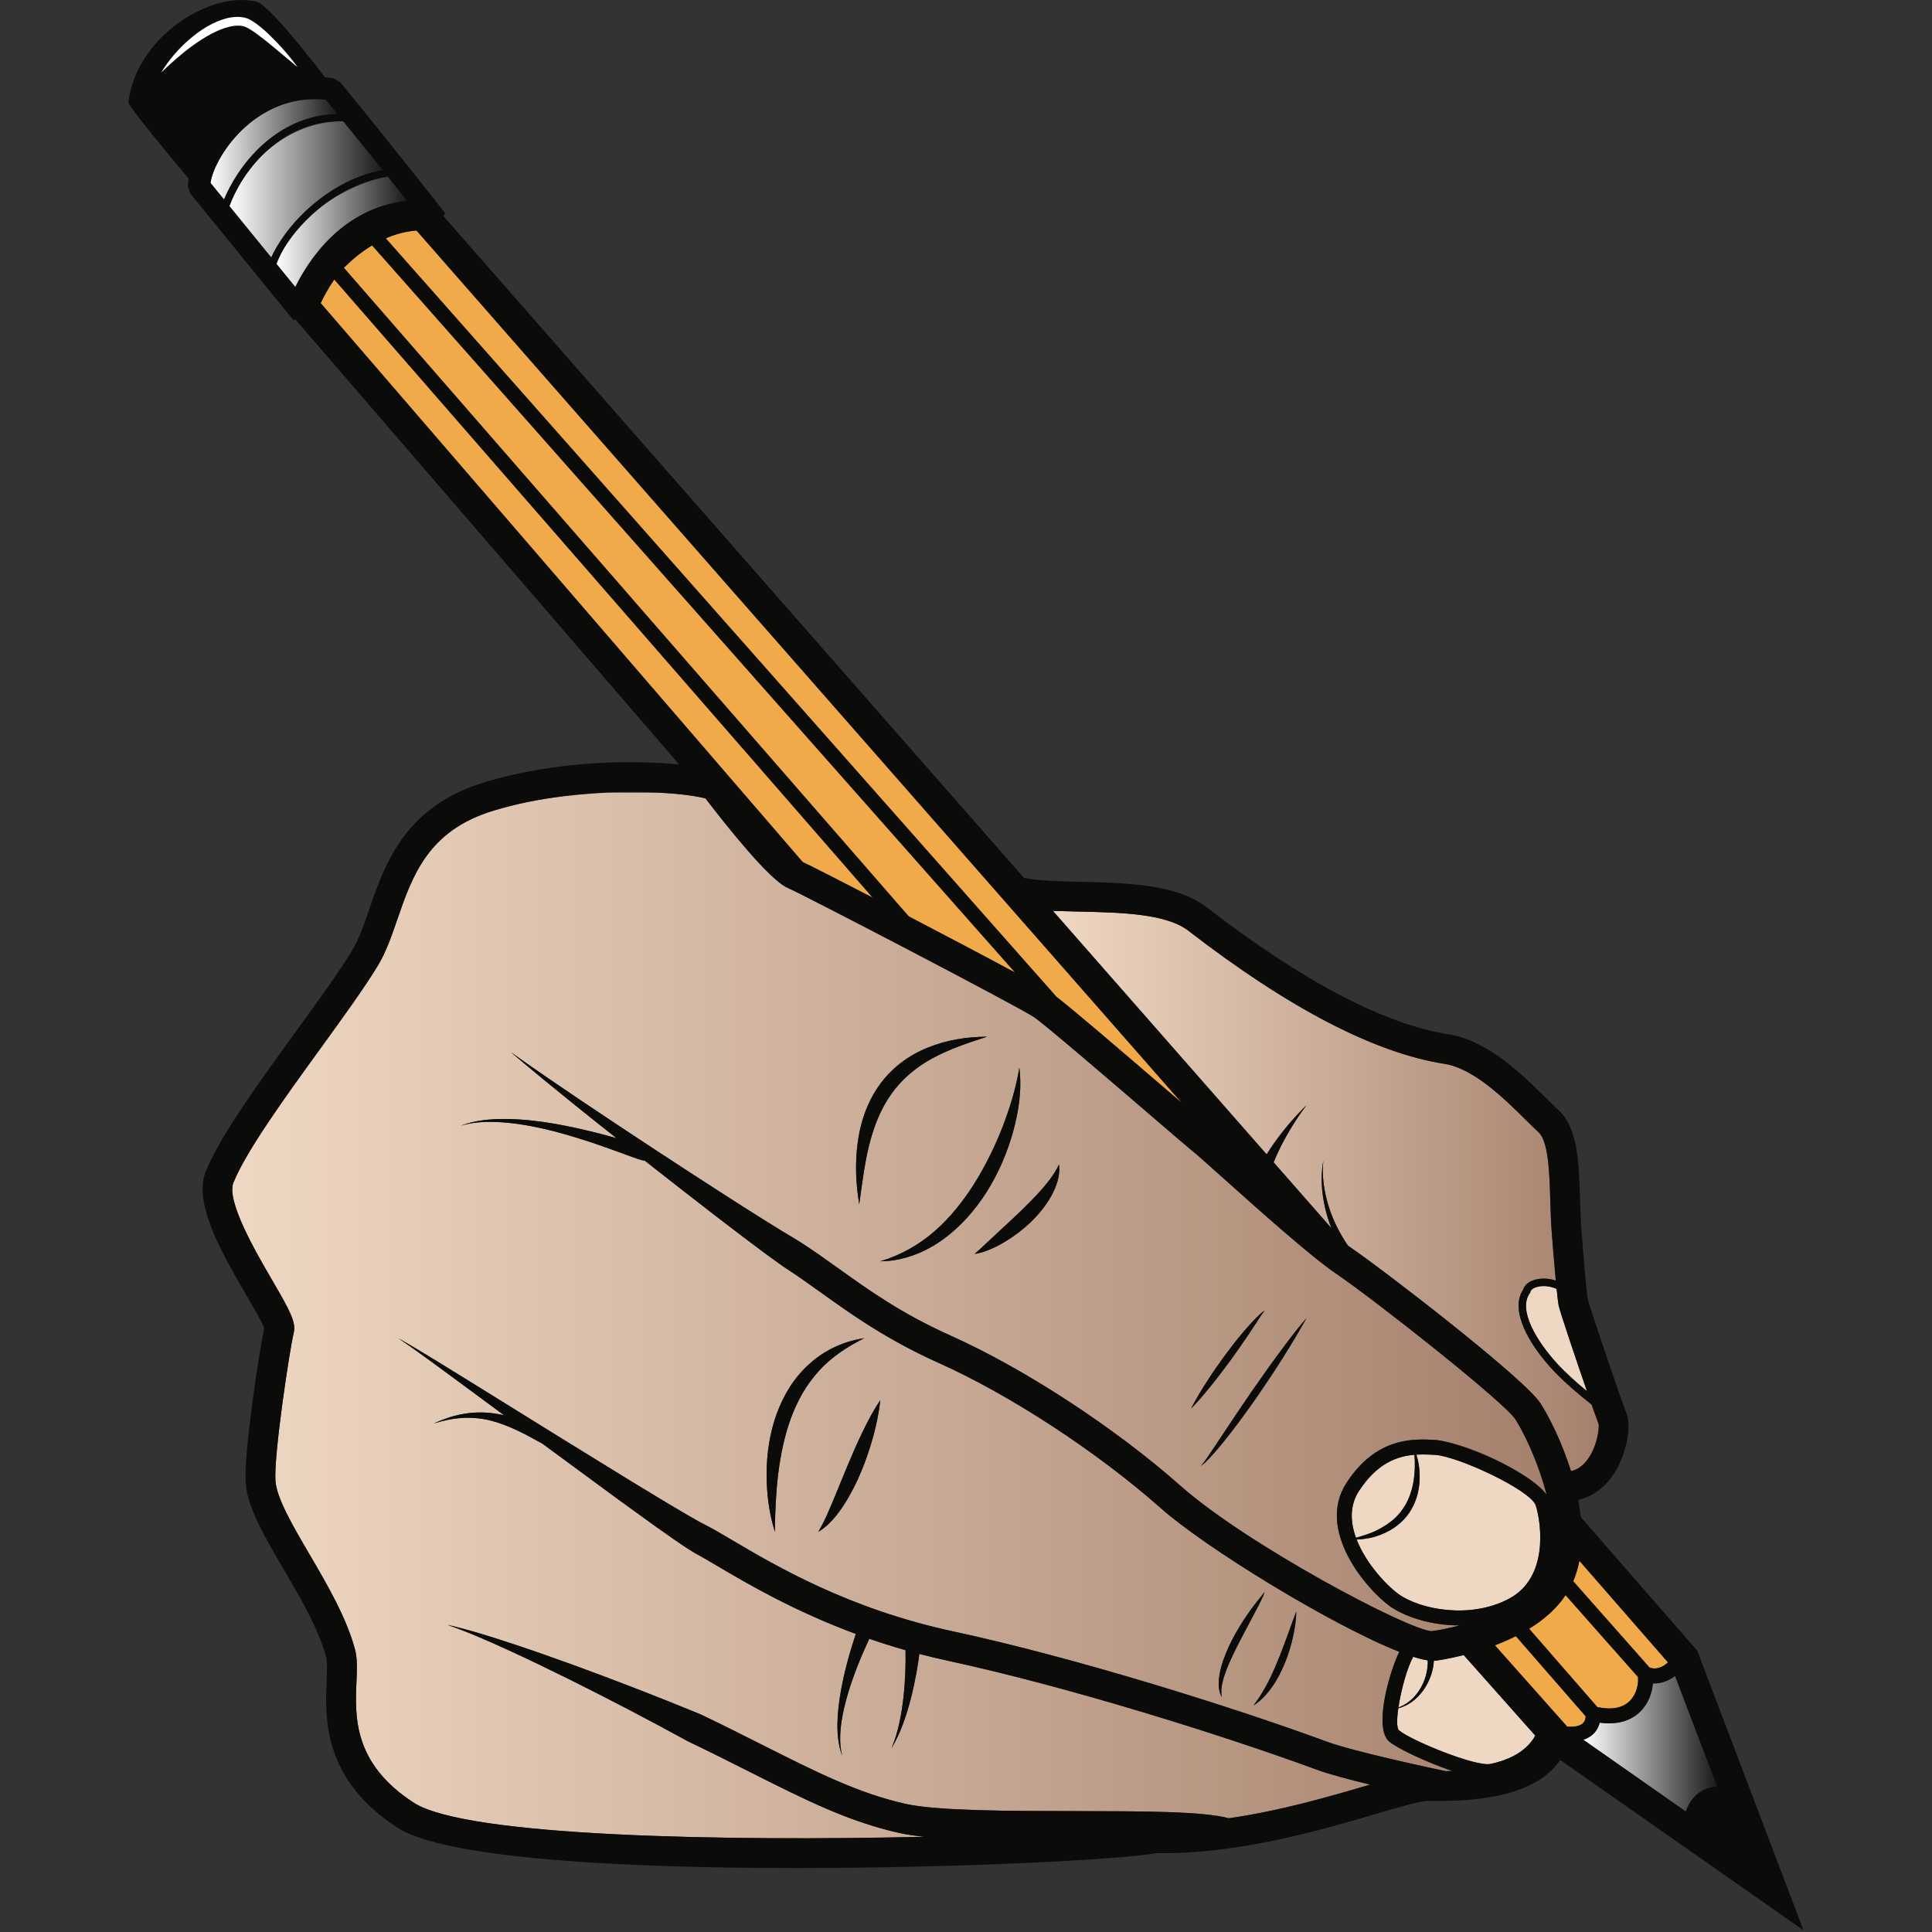 <?xml version="1.0" encoding="UTF-8"?>
<svg viewBox="0 0 500 500" xmlns="http://www.w3.org/2000/svg">
 <rect x="0" y="0" width="500" height="500" fill="#333333" stroke="none"/>
 <defs>
  <linearGradient id="Gradient_1" x1="376.52" x2="411.13" y1="453.62" y2="453.62" gradientUnits="userSpaceOnUse">
   <stop stop-color="#FFFFFE" offset="0"/>
   <stop stop-color="#1B1A19" offset="1"/>
  </linearGradient>
  <linearGradient id="Gradient_2" x1="26.785" x2="366.93" y1="342.87" y2="342.87" gradientUnits="userSpaceOnUse">
   <stop stop-color="#EFD8C3" offset="0"/>
   <stop stop-color="#A5816D" offset="1"/>
  </linearGradient>
  <linearGradient id="Gradient_3" x1="239.15" x2="380.45" y1="310.64" y2="310.64" gradientUnits="userSpaceOnUse">
   <stop stop-color="#EFD8C3" offset="0"/>
   <stop stop-color="#A5816D" offset="1"/>
  </linearGradient>
  <linearGradient id="Gradient_4" x1="38.294" x2="72.06" y1="62.357" y2="62.357" gradientUnits="userSpaceOnUse">
   <stop stop-color="#FFFFFE" offset="0"/>
   <stop stop-color="#1B1A19" offset="1"/>
  </linearGradient>
  <linearGradient id="Gradient_5" x1="26.138" x2="65.765" y1="51.351" y2="51.351" gradientUnits="userSpaceOnUse">
   <stop stop-color="#FFFFFE" offset="0"/>
   <stop stop-color="#1B1A19" offset="1"/>
  </linearGradient>
  <linearGradient id="Gradient_6" x1="21.23" x2="54.04" y1="41.017" y2="41.017" gradientUnits="userSpaceOnUse">
   <stop stop-color="#FFFFFE" offset="0"/>
   <stop stop-color="#1B1A19" offset="1"/>
  </linearGradient>
 </defs>
 <g transform="translate(33.244 -2.338)">
  <path d="m400.26 436.08 10.853 28.572c-4.86 0.414-7.074 3.69-8.082 6.498l-26.504-18.551v-0.011c1.414-0.582 0.733-0.233 2.042-1.049 0.828-0.63 1.755-1.683 2.187-3.375 5.472 0.756 8.721-1.089 10.53-2.898 2.178-2.169 3.06-4.968 3.24-7.281 0.144 9e-3 0.279 0.018 0.423 0.018 1.557 0 3.15-0.486 4.644-1.449 0.443-0.307 0.222-0.149 0.662-0.474z" fill="url(#Gradient_1)"/>
  <path d="m136.64 207.47c4.261 0.159 8.541 0.521 12.701 1.49 5.328 6.966 16.578 21.15 21.258 23.157 4.095 1.755 59.4 30.555 63.765 33.453 2.682 1.791 19.611 16.335 29.727 25.02 5.805 4.995 10.395 8.937 11.664 9.945 0.981 0.792 3.987 3.483 7.461 6.597 9.063 8.109 22.761 20.376 29.304 24.813 9.972 6.768 43.506 33.201 46.458 37.755 3.637 5.919 6.101 12.483 7.955 19.154v0.198c-5.8-6.464-20.131-13.055-28.709-14.051-5.679-0.306-15.183-0.801-22.95 11.034-8.118 12.384 5.319 27.747 11.124 31.941 3.708 2.673 10.521 5.013 18 5.013h0.135c-2.898 0.774-5.463 1.26-7.218 1.485l-0.045 9e-3c-6.12-0.279-47.835-22.419-64.98-37.602-16.956-15.012-40.284-30.258-59.427-38.844-12.744-5.715-21.051-11.655-29.088-17.406-3.447-2.466-6.714-4.806-10.224-7.047-6.273-3.708-12.582-7.749-18.837-11.745-6.255-4.014-12.501-8.073-18.72-12.159-6.228-4.086-12.429-8.199-18.612-12.357-6.174-4.158-12.339-8.343-18.396-12.672 5.67 4.842 11.457 9.54 17.253 14.229 3.33 2.691 6.696 5.337 10.053 8.001-1.278-0.351-2.556-0.711-3.852-1.044-3.978-1.026-8.001-1.935-12.051-2.655-4.059-0.702-8.163-1.17-12.285-1.251-4.095-0.045-8.289 0.261-12.123 1.746 3.933-1.179 8.064-1.143 12.078-0.783 4.023 0.396 8.001 1.17 11.925 2.178 3.915 1.017 7.794 2.214 11.628 3.537 1.917 0.657 3.825 1.341 5.733 2.043l2.889 1.053c0.99 0.351 1.908 0.711 3.177 1.017l0.027-0.153c0.099 0.081 0.198 0.162 0.306 0.243 5.859 4.608 11.736 9.198 17.649 13.761 5.931 4.554 11.799 9.072 18.009 13.5 3.339 2.142 6.525 4.419 9.891 6.831 7.956 5.688 16.974 12.141 30.42 18.171 18.495 8.289 41.049 23.031 57.465 37.575 11.718 10.377 44.388 30.375 61.713 37.17-2.871 6.012-6.57 19.854-2.61 23.229 2.016 1.71 9.504 5.319 16.326 7.614-0.594 0.027-1.17 0.036-1.719 0.045-3.159-0.666-23.679-5.031-30.681-7.605-24.327-8.955-65.007-21.717-96.822-28.575-26.991-5.805-45.801-16.911-57.042-23.544-2.403-1.422-4.491-2.655-6.192-3.546l-2.403-1.26-2.511-1.431-5.04-2.952-10.062-6.093-20.07-12.366-1.386-0.864 0.018-0.045-0.234-0.09-18.441-11.439c-6.705-4.113-13.338-8.334-20.178-12.231 6.489 4.437 12.753 9.18 19.098 13.824l8.253 6.111c-1.071-0.234-2.16-0.432-3.267-0.558-2.592-0.288-5.211-0.189-7.731 0.306-2.511 0.486-4.914 1.341-7.2 2.394 2.403-0.756 4.86-1.287 7.326-1.44s4.923 0.063 7.281 0.639c4.725 1.17 9.072 3.537 13.428 5.958l9e-3 -0.018 0.864 0.639 19.017 13.986 9.585 6.93 4.869 3.42 2.493 1.692c0.855 0.567 1.791 1.143 2.691 1.701 1.539 0.819 3.546 1.998 5.868 3.366 7.56 4.464 19.665 11.601 35.811 17.577-1.611 4.896-3.006 9.882-3.897 14.967-0.477 2.754-0.819 5.544-0.855 8.343-0.018 2.781 0.234 5.625 1.233 8.217-0.693-2.691-0.603-5.463-0.279-8.154 0.36-2.7 1.008-5.355 1.773-7.965 1.449-4.86 3.384-9.558 5.517-14.157 2.997 1.044 6.129 2.034 9.378 2.961 0.036 1.818 0.018 3.681-0.045 5.526-0.09 2.241-0.243 4.482-0.495 6.723-0.513 4.464-1.323 8.928-3.087 13.131 2.349-3.915 3.825-8.343 4.986-12.78 0.576-2.232 1.053-4.491 1.467-6.759 0.288-1.62 0.54-3.24 0.756-4.887 2.304 0.603 4.644 1.179 7.074 1.71 31.446 6.768 71.694 19.395 95.787 28.26 3.087 1.143 8.379 2.547 13.788 3.87-0.216 0.063-0.423 0.117-0.639 0.189-9.495 2.79-22.302 6.552-35.91 8.514-6.678-1.809-22.131-1.827-39.915-1.854-16.686-0.018-35.595-0.036-43.776-1.872-12.249-2.754-23.112-8.235-36.855-15.165-5.031-2.538-10.233-5.157-16.155-7.992-10.746-4.428-21.564-8.622-32.454-12.609-5.445-1.98-10.917-3.906-16.425-5.724-5.499-1.809-11.034-3.573-16.686-4.851 5.472 1.89 10.737 4.248 15.984 6.642 5.247 2.403 10.44 4.914 15.606 7.479 10.332 5.139 20.556 10.476 30.645 16.011 5.85 2.799 11.016 5.409 16.02 7.929 14.22 7.173 25.452 12.834 38.628 15.795 1.845 0.414 4.095 0.738 6.651 1.008-51.039 1.17-118.54 0.018-132.2-8.811-15.75-10.17-15.228-22.365-14.85-31.275 0.144-3.222 0.261-6.003-0.369-8.379-2.187-8.235-7.281-16.947-11.781-24.624-4.356-7.452-8.478-14.481-8.811-18.99-0.495-6.507 3.699-34.236 4.707-38.268 0.693-2.772-0.891-5.697-5.589-13.752-4.167-7.155-11.925-20.475-9.99-25.227 3.366-8.28 13.572-22.365 22.581-34.785 5.904-8.154 11.493-15.858 14.886-21.519 2.052-3.429 3.447-7.461 4.923-11.736 3.915-11.367 7.974-23.112 24.984-28.224 9.477-2.958 19.344-4.067 29.209-4.64zm165.6 211.92c-0.819 2.142-1.584 4.257-2.34 6.372-0.792 2.097-1.53 4.203-2.403 6.246-0.405 1.035-0.846 2.052-1.314 3.051l-0.684 1.512c-0.261 0.486-0.513 0.981-0.756 1.485-1.044 1.944-2.169 3.843-3.582 5.661 1.953-1.224 3.546-2.997 4.869-4.887 1.359-1.89 2.349-3.987 3.249-6.093 0.864-2.133 1.548-4.329 2.052-6.552 0.504-2.232 0.873-4.5 0.909-6.795zm-8.19-5.058c-1.548 1.98-3.177 3.915-4.572 6.012-1.44 2.07-2.736 4.248-3.906 6.498-1.134 2.268-2.16 4.617-2.817 7.11-0.324 1.251-0.549 2.529-0.594 3.834-0.018 1.296 0.144 2.664 0.81 3.762-0.252-1.251-0.135-2.466 0.135-3.654 0.252-1.179 0.657-2.34 1.08-3.483 0.909-2.268 1.962-4.5 3.105-6.687 1.107-2.214 2.304-4.392 3.465-6.606l1.746-3.33c0.531-1.134 1.179-2.223 1.548-3.456zm-99.459-49.608c-1.854 2.682-3.294 5.517-4.671 8.361-1.368 2.844-2.619 5.715-3.825 8.595l-3.546 8.613c-1.215 2.871-2.331 5.706-4.014 8.469 1.413-0.801 2.682-1.935 3.753-3.15 0.558-0.612 1.08-1.242 1.548-1.908 0.495-0.648 0.972-1.314 1.395-1.998 1.746-2.718 3.195-5.598 4.419-8.541 1.224-2.952 2.25-5.967 3.096-9.027 0.828-3.078 1.485-6.183 1.845-9.414zm-4.176-16.056c-5.022 0.738-10.026 2.907-13.977 6.471-1.989 1.737-3.744 3.78-5.193 6.012-1.431 2.241-2.583 4.635-3.492 7.11-1.791 4.959-2.565 10.179-2.592 15.336-0.036 5.148 0.594 10.296 2.133 15.165 0.045-5.094 0.27-10.071 0.855-14.976 0.63-4.887 1.575-9.693 3.222-14.22 0.819-2.25 1.818-4.428 2.997-6.498 1.17-2.088 2.61-3.978 4.176-5.787 3.195-3.591 7.317-6.336 11.871-8.613zm114.47-5.211c-2.601 2.979-4.941 6.138-7.281 9.306-2.34 3.159-4.599 6.372-6.84 9.594-2.223 3.24-4.437 6.48-6.597 9.765l-3.258 4.905c-0.531 0.819-1.089 1.629-1.638 2.439-0.279 0.405-0.567 0.801-0.855 1.188-0.306 0.378-0.576 0.81-0.981 1.089 0.882-0.468 1.548-1.251 2.241-1.944 0.693-0.72 1.332-1.467 1.989-2.205 1.278-1.512 2.52-3.042 3.717-4.599 2.421-3.114 4.707-6.318 6.966-9.54 2.223-3.249 4.41-6.516 6.498-9.846 2.106-3.33 4.104-6.714 6.039-10.152zm-10.836-1.917c-1.152 0.72-2.043 1.746-2.979 2.682-0.909 0.972-1.8 1.962-2.646 2.979-1.719 2.025-3.33 4.122-4.905 6.255-1.548 2.142-3.069 4.311-4.482 6.543-1.431 2.232-2.808 4.5-4.014 6.894 1.863-1.926 3.564-3.951 5.22-6.012 1.674-2.061 3.258-4.167 4.833-6.291 1.539-2.142 3.078-4.284 4.545-6.48l2.187-3.303c0.738-1.098 1.395-2.25 2.241-3.267zm-63.495-62.874c-0.882 5.49-2.538 10.674-4.491 15.723-1.989 5.031-4.392 9.855-7.227 14.382-2.871 4.509-6.192 8.712-10.197 12.195-3.996 3.492-8.703 6.192-14.049 7.794 5.598-9e-3 11.223-2.115 15.885-5.427 4.707-3.321 8.568-7.704 11.61-12.501 3.042-4.806 5.301-10.062 6.831-15.489 1.485-5.409 2.367-11.115 1.638-16.677zm10.278 25.047c-1.224 2.556-2.844 4.563-4.554 6.525-1.719 1.953-3.564 3.798-5.454 5.625-1.908 1.818-3.852 3.618-5.814 5.436l-2.961 2.763c-0.99 0.945-1.971 1.872-3.051 2.772 1.44-0.126 2.772-0.675 4.068-1.197 1.305-0.54 2.538-1.197 3.744-1.917 2.394-1.44 4.644-3.132 6.678-5.076 2.025-1.953 3.852-4.167 5.274-6.669 1.377-2.475 2.439-5.391 2.07-8.262zm-18.63-33.075c-5.166 0.018-10.422 0.819-15.372 2.844-4.95 1.962-9.522 5.391-12.645 9.909-3.159 4.491-4.86 9.792-5.499 15.012-0.666 5.247-0.432 10.476 0.441 15.588 0.72-5.139 1.323-10.206 2.502-15.048 1.197-4.833 2.943-9.432 5.706-13.338 2.718-3.924 6.462-7.056 10.791-9.414 4.338-2.349 9.144-3.951 14.076-5.553z" fill="url(#Gradient_2)"/>
  <path d="m373.91 411.56 19.732 22.315c1.201 0.5 2.378 0.188 3.179-0.188 0.69-0.326 1.224-0.744 1.609-1.132l-22.924-26.295c-0.352 1.795-0.857 3.545-1.56 5.222l-0.036 0.078" fill="#f1aa49"/>
  <path d="m376.24 448.47c0.356-0.272 0.809-0.765 0.888-1.954l-18.067-20.747c-1.804 0.909-3.632 1.699-5.423 2.38l18.709 21.051c1.461 0.095 2.983-0.034 3.893-0.73" fill="#f1aa49"/>
  <path d="m241.36 238.12c2.466 0.087 0.858 0.035 4.826 0.132 10.485 0.234 22.365 0.504 28.089 4.923 25.956 20.061 48.267 31.662 66.303 34.479 7.623 1.188 15.66 9.153 20.979 14.427 1.278 1.269 2.385 2.358 3.357 3.249 2.601 2.349 2.853 10.44 3.069 17.577 0.081 2.808 0.171 5.715 0.387 8.514 0.036 0.432 0.54 7.011 1.044 12.33-1.197-0.396-2.439-0.567-3.618-0.504-2.502 0.135-4.356 1.233-4.806 2.808-3.618 5.328 1.476 14.139 7.488 20.646 3.087 3.339 7.146 6.732 10.206 9.144 0.846 2.403 1.503 4.23 1.809 5.013 0.234 1.404-0.576 6.741-3.492 9.972-1.08 1.206-2.277 1.935-3.672 2.241-2.43-7.812-5.859-14.427-7.893-17.559-4.23-6.534-41.13-34.884-48.591-39.942-0.387-0.27-0.81-0.567-1.251-0.891-2.142-3.168-3.906-6.624-5.031-10.332-1.134-3.717-1.737-7.668-1.332-11.601-0.72 3.897-0.45 7.947 0.396 11.844 0.414 1.908 0.999 3.789 1.719 5.607-3.168-3.6-8.307-9.459-14.967-17.046 0.558-1.386 1.179-2.754 1.854-4.095 1.89-3.717 4.104-7.317 6.651-10.683-3.033 2.952-5.796 6.192-8.298 9.684-0.702 0.99-1.368 1.998-2.016 3.033-18.426-20.989-36.85-41.98-55.275-62.97z" fill="url(#Gradient_3)"/>
  <path d="m337.84 432.14c-0.036 0.543-0.096 1.085-0.193 1.615-0.345 1.878-1.044 3.666-2.036 5.26-0.991 1.59-2.289 2.99-3.835 4.019-0.967 0.647-2.038 1.113-3.146 1.413-0.4 2.797-0.429 5.045 0.149 5.68 3.123 2.654 19.922 9.522 23.718 8.722 3.509-0.727 9.019-2.603 11.586-7.334l-18.519-20.839c-4.025 1.015-6.918 1.404-7.279 1.45-0.133 0.017-0.298 7e-3 -0.445 0.014" fill="#efd8c3"/>
  <path d="m49.752 80.789 124.73 144.64c2.608 1.244 9.622 4.821 18.12 9.22l-139.33-159.98c-1.671 2.394-2.827 4.614-3.525 6.122" fill="#f1aa49"/>
  <path d="m362.83 336.65-0.041 0.206-0.123 0.169c-3.152 4.372 1.926 12.628 7.233 18.37 2.236 2.42 5.043 4.902 7.584 6.996-2.976-8.597-6.995-20.564-7.331-22.171-0.136-0.655-0.326-2.277-0.53-4.307-1.184-0.56-2.497-0.806-3.721-0.738-1.626 0.088-2.918 0.709-3.071 1.475" fill="#efd8c3"/>
  <path d="m59.049 68.658c-1.199 0.969-2.29 1.975-3.296 2.984l146.18 167.85c9.887 5.156 20.293 10.64 27.546 14.552l-166.42-188.2c-1.504 0.903-2.851 1.874-4.018 2.816" fill="#f1aa49"/>
  <path d="m66.598 64.02 173.53 196.25c4.522 3.507 15.846 13.201 28.972 24.476 1.216 1.046 2.392 2.055 3.505 3.01-60.475-68.904-176.84-201.5-198.04-225.76-2.891 0.216-5.566 0.983-7.966 2.025" fill="#f1aa49"/>
  <path d="m364.22 391.95c-1.213-3.877-20.098-12.779-26.198-13.099-0.965-0.051-1.993-0.106-3.066-0.106-0.534 0-1.081 0.019-1.638 0.052 0.674 2.123 0.94 4.394 0.832 6.659-0.126 2.947-1.001 5.946-2.722 8.46-1.731 2.513-4.274 4.377-7.018 5.463-2.095 0.916-4.33 1.276-6.547 1.404 2.461 6.33 7.896 11.985 10.79 14.077 5.554 4.01 18.641 6.641 28.782 1.152 10.037-5.435 8.3-19.212 6.785-24.062" fill="#efd8c3"/>
  <path d="m329.84 392.82c1.531-2.185 2.4-4.804 2.813-7.515 0.308-2.114 0.358-4.285 0.167-6.48-4.543 0.379-9.672 2.23-14.323 9.321-2.496 3.804-2.283 8.109-0.809 12.169 2.135-0.612 4.218-1.243 6.093-2.3 2.414-1.281 4.571-2.979 6.059-5.195" fill="#efd8c3"/>
  <path d="m67.145 48.066c1.637 2.062 3.278 4.122 4.915 6.184v0.03c-13.252 1.592-23.059 10.85-28.869 22.353l-4.878-5.985c4.637-11.862 16.593-20.11 28.734-22.582z" fill="url(#Gradient_4)"/>
  <path d="m334.78 438.54c1.021-2.017 1.543-4.293 1.484-6.495-1.068-0.155-2.342-0.475-3.783-0.932-1.578 2.898-3.155 8.668-3.815 13.133 1.025-0.389 1.989-0.922 2.833-1.601 1.389-1.112 2.49-2.542 3.281-4.105" fill="#efd8c3"/>
  <path d="m54.882 33.73c0.243 0 0.486 0 0.738 9e-3 3.564 4.392 7.038 8.721 10.134 12.591-12.262 2.719-23.349 11.246-28.798 22.648h-6e-3l-10.813-13.285v-0.037c4.593-12.198 15.442-21.578 28.745-21.926z" fill="url(#Gradient_5)"/>
  <path d="m362.5 423.86 17.664 20.283c3.724 0.766 6.555 0.239 8.396-1.6 1.818-1.811 2.31-4.587 2.112-6.197l-18.731-21.183c-2.393 3.57-5.752 6.428-9.441 8.697" fill="#f1aa49"/>
  <path d="m49.15 28.03c0.955 0.024 0.316-1e-3 1.916 0.129 1.992 2.42 1.001 1.211 2.975 3.629v0.017c-13.611 0.575-24.017 10.177-29.3 22.175l-3.501-4.293c0.432-3.312 3.51-9.576 9.063-14.544 4.724-4.212 10.703-6.931 17.072-7.113z" fill="url(#Gradient_6)"/>
  <path d="m191.63 298.94c1.192-4.831 2.944-9.43 5.702-13.336 2.725-3.922 6.468-7.059 10.792-9.414 4.34-2.355 9.141-3.953 14.079-5.555-5.168 0.017-10.421 0.821-15.374 2.842-4.953 1.961-9.52 5.397-12.647 9.908-3.158 4.495-4.862 9.794-5.5 15.018-0.668 5.244-0.423 10.476 0.448 15.581 0.72-5.132 1.324-10.198 2.5-15.044m30.417 25.115c-0.988 0.946-1.967 1.872-3.054 2.773 1.439-0.125 2.775-0.671 4.074-1.191 1.301-0.546 2.54-1.199 3.742-1.917 2.398-1.44 4.641-3.137 6.681-5.076 2.023-1.957 3.852-4.17 5.27-6.674 1.379-2.477 2.444-5.39 2.067-8.262-1.22 2.554-2.84 4.565-4.555 6.529-1.718 1.952-3.563 3.792-5.448 5.626-1.906 1.816-3.853 3.615-5.818 5.435zm-48.503-0.474c-6.267-3.702-12.58-7.745-18.833-11.739-6.259-4.019-12.5-8.078-18.724-12.161-6.222-4.087-12.43-8.199-18.608-12.357-6.175-4.162-12.336-8.343-18.4-12.675 5.669 4.839 11.456 9.542 17.255 14.226 3.334 2.688 6.702 5.338 10.054 8.003-1.281-0.352-2.561-0.711-3.852-1.041-3.979-1.026-7.998-1.938-12.052-2.656-4.056-0.701-8.165-1.172-12.282-1.249-4.098-0.048-8.295 0.255-12.125 1.742 3.931-1.178 8.062-1.143 12.076-0.78 4.025 0.393 8.007 1.171 11.928 2.171 3.921 1.018 7.789 2.222 11.624 3.54 1.918 0.657 3.826 1.346 5.739 2.047l2.885 1.055c0.99 0.345 1.913 0.702 3.176 1.013l0.027-0.155c0.1 0.079 0.202 0.163 0.303 0.243 5.861 4.613 11.739 9.203 17.651 13.758 5.934 4.556 11.802 9.079 18.01 13.508zm35.094-2.617c-4 3.488-8.701 6.19-14.05 7.791 5.599-1e-3 11.227-2.11 15.891-5.429 4.701-3.312 8.564-7.696 11.608-12.495 3.043-4.813 5.298-10.067 6.826-15.493 1.491-5.411 2.369-11.113 1.639-16.675-0.88 5.491-2.536 10.675-4.49 15.72-1.986 5.03-4.393 9.861-7.231 14.389-2.865 4.502-6.189 8.704-10.193 12.192m75.529 51.151-3.256 4.905c-0.536 0.822-1.088 1.632-1.644 2.439-0.275 0.407-0.563 0.803-0.855 1.194-0.303 0.38-0.57 0.808-0.979 1.084 0.885-0.467 1.548-1.25 2.246-1.943 0.686-0.715 1.332-1.461 1.982-2.207 1.277-1.505 2.521-3.037 3.723-4.599 2.42-3.11 4.707-6.313 6.962-9.538 2.223-3.245 4.409-6.513 6.497-9.847 2.108-3.323 4.105-6.714 6.044-10.151-2.6 2.982-4.948 6.144-7.286 9.304-2.34 3.16-4.593 6.38-6.84 9.6-2.219 3.24-4.432 6.482-6.594 9.759m13.33 59.888c-0.403 1.035-0.849 2.053-1.312 3.057l-0.689 1.511c-0.263 0.485-0.511 0.979-0.753 1.478-1.042 1.952-2.175 3.843-3.583 5.661 1.954-1.223 3.54-2.992 4.868-4.881 1.355-1.89 2.345-3.985 3.251-6.097 0.865-2.132 1.549-4.323 2.052-6.554 0.505-2.229 0.87-4.493 0.907-6.792-0.818 2.14-1.58 4.258-2.343 6.369-0.785 2.1-1.529 4.205-2.398 6.248m-107.08-83.34c-5.027 0.738-10.023 2.911-13.976 6.469-1.993 1.744-3.75 3.783-5.191 6.017-1.434 2.235-2.589 4.634-3.499 7.106-1.789 4.962-2.558 10.185-2.593 15.337-0.031 5.15 0.602 10.294 2.139 15.163 0.042-5.091 0.269-10.072 0.852-14.974 0.63-4.886 1.578-9.694 3.223-14.214 0.821-2.256 1.819-4.434 2.993-6.506 1.17-2.081 2.613-3.978 4.184-5.785 3.193-3.587 7.308-6.331 11.868-8.613m220.7 115.98-10.858-28.576c-0.223 0.174-0.447 0.336-0.668 0.479-1.495 0.967-3.089 1.456-4.641 1.456-0.142 0-0.284-0.018-0.427-0.026-0.179 2.316-1.058 5.114-3.237 7.288-1.813 1.807-5.059 3.651-10.531 2.894-0.428 1.694-1.358 2.745-2.184 3.374-0.622 0.474-1.323 0.812-2.058 1.052l26.517 18.563c1.009-2.807 3.222-6.083 8.087-6.504m-34.878-16.179c0.356-0.271 0.809-0.764 0.889-1.953l-18.068-20.747c-1.804 0.909-3.633 1.699-5.423 2.38l18.709 21.051c1.461 0.095 2.983-0.034 3.893-0.731m-12.15 3.043-18.519-20.838c-4.025 1.014-6.918 1.403-7.279 1.449-0.133 0.017-0.298 7e-3 -0.445 0.014-0.036 0.543-0.096 1.085-0.193 1.615-0.345 1.878-1.044 3.666-2.036 5.259-0.991 1.591-2.289 2.991-3.835 4.02-0.967 0.647-2.038 1.113-3.146 1.413-0.4 2.797-0.429 5.045 0.149 5.68 3.123 2.654 19.922 9.522 23.718 8.722 3.511-0.728 9.019-2.603 11.586-7.334m-31.609-20.402c-1.577 2.898-3.155 8.668-3.815 13.133 1.025-0.389 1.989-0.922 2.833-1.601 1.389-1.112 2.489-2.542 3.281-4.105 1.021-2.017 1.543-4.293 1.484-6.495-1.068-0.155-2.342-0.475-3.783-0.932m10.122 29.556c-6.82-2.295-14.308-5.903-16.324-7.616-3.964-3.371-0.265-17.216 2.611-23.226-17.323-6.797-49.999-26.795-61.716-37.171-16.415-14.541-38.972-29.291-57.463-37.58-13.45-6.029-22.466-12.48-30.418-18.169-3.369-2.412-6.553-4.689-9.895-6.826l4.148-6.493c3.515 2.244 6.776 4.579 10.23 7.051 8.034 5.748 16.34 11.691 29.088 17.405 19.145 8.581 42.468 23.829 59.418 38.843 17.147 15.185 58.867 37.321 64.989 37.601l0.043-5e-3c1.757-0.229 4.319-0.714 7.217-1.489l-0.139 3e-3c-7.475 1e-3 -14.291-2.339-17.994-5.012-5.811-4.198-19.244-19.565-11.122-31.946 7.763-11.835 17.271-11.339 22.949-11.037 5.475 0.289 24.179 7.802 28.789 14.148-2.21-8.865-6.377-16.869-8.042-19.441-2.949-4.557-36.483-30.993-46.452-37.76-6.545-4.44-20.24-16.703-29.304-24.816-3.477-3.112-6.48-5.801-7.465-6.59-1.267-1.012-5.855-4.954-11.666-9.945-10.114-8.688-27.043-23.228-29.727-25.017-4.359-2.908-59.666-31.707-63.763-33.462-4.681-2.006-15.927-16.185-21.26-23.152-5.916-1.627-31.302-3.894-54.784 3.152-17.014 5.105-21.07 16.854-24.991 28.22-1.476 4.269-2.868 8.302-4.92 11.733-3.394 5.664-8.978 13.369-14.891 21.526-9.003 12.422-19.207 26.5-22.577 34.78-1.934 4.756 5.826 18.076 9.996 25.232 4.692 8.052 6.278 10.978 5.586 13.747-1.008 4.035-5.205 31.764-4.712 38.269 0.342 4.505 4.456 11.538 8.814 18.986 4.497 7.684 9.594 16.396 11.78 24.631 0.63 2.374 0.511 5.156 0.374 8.375-0.38 8.909-0.9 21.108 14.85 31.279 13.662 8.824 81.16 9.975 132.19 8.803-2.551-0.262-4.807-0.59-6.65-1.003-13.177-2.963-24.409-8.626-38.628-15.798-4.997-2.519-10.166-5.125-16.015-7.926l2.709-5.655-2.709 5.654c-10.09-5.531-20.319-10.872-30.646-16.011-5.167-2.562-10.363-5.072-15.605-7.48-5.249-2.396-10.519-4.748-15.984-6.636 5.647 1.27 11.185 3.036 16.687 4.844 5.505 1.819 10.973 3.748 16.422 5.73 10.889 3.984 21.703 8.178 32.453 12.603 5.923 2.834 11.126 5.459 16.157 7.997 13.744 6.93 24.601 12.405 36.85 15.159 8.18 1.839 27.095 1.86 43.782 1.88 17.778 0.019 33.23 0.04 39.912 1.854 13.605-1.97 26.415-5.731 35.907-8.521 0.224-0.067 0.422-0.125 0.64-0.189-5.408-1.318-10.7-2.726-13.79-3.863-24.086-8.868-64.333-21.496-95.785-28.267-2.425-0.523-4.768-1.103-7.074-1.704-0.217 1.642-0.463 3.263-0.754 4.884-0.418 2.27-0.891 4.526-1.47 6.756-1.16 4.443-2.637 8.869-4.982 12.787 1.766-4.205 2.572-8.676 3.087-13.138 0.254-2.234 0.401-4.48 0.492-6.723 0.069-1.842 0.085-3.704 0.049-5.528-3.254-0.924-6.381-1.916-9.38-2.955-2.136 4.602-4.064 9.297-5.512 14.155-0.772 2.61-1.415 5.263-1.775 7.966-0.33 2.694-0.415 5.465 0.274 8.149-0.999-2.587-1.253-5.43-1.235-8.216 0.042-2.798 0.384-5.582 0.859-8.338 0.891-5.087 2.287-10.072 3.893-14.969-16.144-5.977-28.245-13.109-35.805-17.572-2.325-1.372-4.331-2.556-5.872-3.367h2e-3c-0.899-0.565-1.834-1.135-2.694-1.702l-2.486-1.693-4.87-3.422-9.587-6.93-19.017-13.986-0.862-0.638-0.011 0.02c-4.359-2.423-8.701-4.794-13.432-5.961-2.359-0.571-4.812-0.796-7.276-0.636-2.467 0.154-4.928 0.68-7.33 1.434 2.284-1.051 4.688-1.904 7.206-2.389 2.516-0.492 5.14-0.594 7.731-0.309 1.104 0.129 2.191 0.324 3.269 0.559l-8.257-6.11c-6.343-4.643-12.612-9.39-19.099-13.826 6.835 3.897 13.475 8.119 20.178 12.232l18.439 11.438 0.237 0.095-0.018 0.039 1.388 0.862 20.065 12.371 10.062 6.089 5.04 2.957 2.512 1.426 2.402 1.262v-3e-3c1.705 0.899 3.787 2.129 6.197 3.551 11.236 6.634 30.046 17.736 57.037 23.548 31.818 6.851 72.495 19.612 96.826 28.569 6.998 2.577 27.522 6.945 30.678 7.61 0.552-0.01 1.124-0.025 1.717-0.047m-168.12-235.24c2.607 1.244 9.622 4.821 18.121 9.22l-139.33-159.98c-1.67 2.394-2.826 4.614-3.523 6.122zm-102.41-171.14c-1.44-1.819-3.112-3.924-4.951-6.231-16.392 2.548-27.147 17-28.815 22.598l4.872 5.982c3.258-6.696 11.938-20.437 28.894-22.349m-35.123 14.7c2.874-6.635 13.373-19.708 28.8-22.65-3.097-3.876-6.571-8.202-10.138-12.596-16.931-0.429-26.613 13.983-29.489 21.95zm-12.219-15.005c3.421-8.352 13.068-21.727 29.314-22.17-0.993-1.22-1.988-2.439-2.982-3.651-9.554-1.012-16.534 3.199-20.769 6.986-5.553 4.968-8.631 11.23-9.06 14.541zm38.329 11.866c-1.504 0.903-2.851 1.873-4.018 2.816-1.198 0.969-2.29 1.975-3.296 2.984l146.18 167.85c9.887 5.157 20.293 10.641 27.546 14.553zm11.495-3.847c-2.889 0.215-5.564 0.981-7.964 2.025l173.53 196.25c4.522 3.509 15.846 13.201 28.972 24.476 1.216 1.044 2.392 2.055 3.505 3.01-60.478-68.904-176.84-201.5-198.05-225.76m164.67 176.05c21.911 24.966 41.553 47.345 55.338 63.051 0.644-1.037 1.317-2.05 2.015-3.037 2.501-3.488 5.267-6.735 8.301-9.682-2.548 3.368-4.765 6.964-6.651 10.677-0.676 1.346-1.3 2.716-1.858 4.099 6.66 7.589 11.801 13.445 14.966 17.05-0.716-1.826-1.301-3.699-1.718-5.608-0.842-3.902-1.115-7.955-0.391-11.849-0.405 3.934 0.198 7.887 1.324 11.606 1.129 3.701 2.89 7.161 5.032 10.33 0.447 0.326 0.867 0.623 1.254 0.886 7.466 5.066 44.362 33.408 48.594 39.949 2.028 3.133 5.464 9.744 7.894 17.552 1.391-0.303 2.587-1.032 3.667-2.232 2.918-3.24 3.725-8.57 3.498-9.978-0.31-0.778-0.972-2.612-1.816-5.017-3.062-2.406-7.114-5.796-10.203-9.14-6.017-6.511-11.105-15.318-7.489-20.645 0.452-1.577 2.306-2.67 4.804-2.804 1.179-0.069 2.425 0.105 3.617 0.499-0.497-5.32-1.007-11.898-1.041-12.325-0.217-2.803-0.306-5.71-0.391-8.521-0.216-7.137-0.462-15.225-3.062-17.577-0.977-0.885-2.081-1.979-3.359-3.245-5.32-5.271-13.358-13.238-20.981-14.429-18.038-2.819-40.345-14.419-66.303-34.474-5.72-4.42-17.605-4.689-28.09-4.926-2.388-0.055-4.723-0.108-6.951-0.21m130.39 97.869c-1.186-0.561-2.499-0.806-3.723-0.738-1.626 0.089-2.918 0.708-3.071 1.475l-0.041 0.206-0.123 0.169c-3.152 4.372 1.926 12.627 7.233 18.371 2.236 2.419 5.043 4.901 7.584 6.996-2.976-8.597-6.994-20.566-7.331-22.172-0.136-0.655-0.326-2.278-0.528-4.307m-7.118 87.94 17.664 20.283c3.724 0.766 6.555 0.239 8.396-1.6 1.818-1.811 2.31-4.587 2.113-6.197l-18.732-21.183c-2.392 3.57-5.752 6.428-9.441 8.697m-38.722-25.838c2.414-1.281 4.571-2.979 6.059-5.197 1.531-2.182 2.4-4.802 2.813-7.513 0.308-2.114 0.358-4.285 0.167-6.478-4.543 0.377-9.672 2.228-14.323 9.319-2.496 3.804-2.283 8.109-0.809 12.169 2.135-0.612 4.218-1.243 6.093-2.3m-5.919 2.762c2.461 6.33 7.896 11.986 10.79 14.077 5.554 4.011 18.641 6.641 28.782 1.152 10.037-5.435 8.3-19.212 6.785-24.062-1.213-3.879-20.098-12.779-26.198-13.1-0.965-0.051-1.993-0.105-3.066-0.105-0.534 0-1.081 0.018-1.638 0.052 0.674 2.123 0.94 4.395 0.832 6.659-0.125 2.947-1.001 5.946-2.722 8.46-1.731 2.512-4.274 4.376-7.018 5.464-2.095 0.915-4.33 1.273-6.547 1.403m56.084 10.705-0.036 0.08 19.732 22.314c1.201 0.5 2.378 0.187 3.179-0.188 0.69-0.326 1.224-0.744 1.609-1.132l-22.924-26.295c-0.352 1.795-0.857 3.545-1.56 5.221m59.566 90.411-62.952-44.069c-7.243 10.682-25.748 10.64-33.447 10.612l-0.918-1e-3c-1.956 0-7.479 1.623-13.327 3.342-14.238 4.186-35.687 10.497-56.93 10.151-7.848 1.573-49.846 3.859-93.294 3.859-44.509 0-90.542-2.398-102.97-10.423-19.456-12.565-18.775-28.537-18.369-38.081 0.106-2.483 0.207-4.829-0.124-6.071-1.916-7.224-6.525-15.099-10.981-22.716-5.029-8.594-9.372-16.015-9.848-22.294-0.572-7.558 3.534-34.318 4.782-40.113-0.49-1.5-2.772-5.418-4.63-8.607-6.165-10.582-13.837-23.749-10.474-32.013 3.719-9.147 13.763-23.001 23.475-36.401 5.811-8.016 11.299-15.589 14.516-20.963 1.644-2.744 2.909-6.409 4.247-10.288 4.129-11.96 9.268-26.847 30.063-33.085 18.734-5.623 38.282-5.723 50.213-4.544l-99.348-115.2-0.521 0.171-26.616-32.684-0.648-1.732c-0.02-0.655 0.043-1.392 0.173-2.179-4.399-5.251-15.693-18.832-15.586-19.719 2.087-17.338 21.675-29.076 33.234-26.026 3.152 0.831 14.284 15.126 17.643 19.517 0.691 0.056 1.393 0.13 2.107 0.233l1.822 1.027c13.114 15.975 27.043 33.73 27.182 33.908l-0.443 0.768c18.615 21.285 90.946 103.72 150.22 171.26 3.632 0.762 8.958 0.892 14.596 1.018 11.673 0.265 24.903 0.564 32.627 6.533 24.92 19.253 46.042 30.342 62.783 32.958 10.086 1.577 19.188 10.599 25.214 16.569 1.212 1.202 2.258 2.24 3.106 3.006 5.033 4.553 5.306 13.541 5.595 23.057 0.083 2.723 0.168 5.537 0.371 8.16 0.497 6.426 1.367 16.466 1.639 17.812 0.51 2.127 8.82 26.617 9.983 29.41 1.405 3.375 0.02 11.368-3.872 16.62-2.27 3.061-5.226 5.058-8.594 5.864 0.277 1.46 0.505 2.936 0.661 4.415l30.15 34.583 0.244 0.646zm-139.46-87.565c-1.546 1.977-3.176 3.915-4.575 6.014-1.438 2.073-2.731 4.248-3.904 6.5-1.135 2.266-2.162 4.615-2.814 7.11-0.328 1.244-0.552 2.53-0.595 3.832-0.02 1.291 0.142 2.659 0.811 3.758-0.259-1.247-0.136-2.465 0.129-3.648 0.252-1.186 0.656-2.339 1.086-3.482 0.902-2.271 1.959-4.5 3.098-6.695 1.109-2.212 2.309-4.389 3.47-6.599l1.741-3.33c0.537-1.134 1.182-2.229 1.553-3.46m-107.96-32.657-3.547 8.621c-1.214 2.864-2.327 5.699-4.014 8.463 1.414-0.796 2.68-1.931 3.757-3.149 0.554-0.608 1.078-1.24 1.548-1.9 0.491-0.651 0.964-1.317 1.387-2.001 1.749-2.725 3.196-5.6 4.422-8.545 1.227-2.946 2.254-5.961 3.096-9.028 0.832-3.073 1.488-6.184 1.845-9.414-1.854 2.681-3.294 5.524-4.673 8.36-1.364 2.845-2.617 5.715-3.821 8.593m94.153-20.796c-1.658 2.062-3.366 4.087-5.222 6.011 1.206-2.386 2.577-4.657 4.007-6.885 1.419-2.237 2.94-4.403 4.488-6.55 1.573-2.127 3.182-4.23 4.899-6.254 0.852-1.016 1.738-2.007 2.646-2.981 0.942-0.936 1.831-1.963 2.985-2.678-0.85 1.017-1.509 2.165-2.242 3.265l-2.191 3.301c-1.464 2.199-3.001 4.342-4.545 6.483-1.574 2.12-3.157 4.233-4.825 6.288" fill="#0b0b09"/>
  <path d="m8.462 21.12c1.935-3.197 4.41-6.079 7.268-8.559 2.866-2.454 6.122-4.631 10.049-5.579 0.985-0.208 2.016-0.317 3.073-0.248 0.54 0.047 1.037 0.108 1.613 0.281 0.586 0.181 1.048 0.43 1.48 0.696 1.71 1.07 3.118 2.303 4.479 3.609 2.708 2.6 5.168 5.404 7.373 8.418-2.884-2.363-5.677-4.794-8.54-7.077-1.442-1.107-2.887-2.269-4.38-3.068-0.367-0.197-0.742-0.363-1.042-0.452-0.312-0.09-0.739-0.144-1.121-0.167-0.793-0.034-1.619 0.064-2.44 0.255-1.653 0.356-3.288 1.056-4.854 1.889-1.586 0.815-3.086 1.82-4.571 2.86-2.946 2.123-5.701 4.551-8.387 7.142" fill="#fffffe"/>
 </g>
</svg>